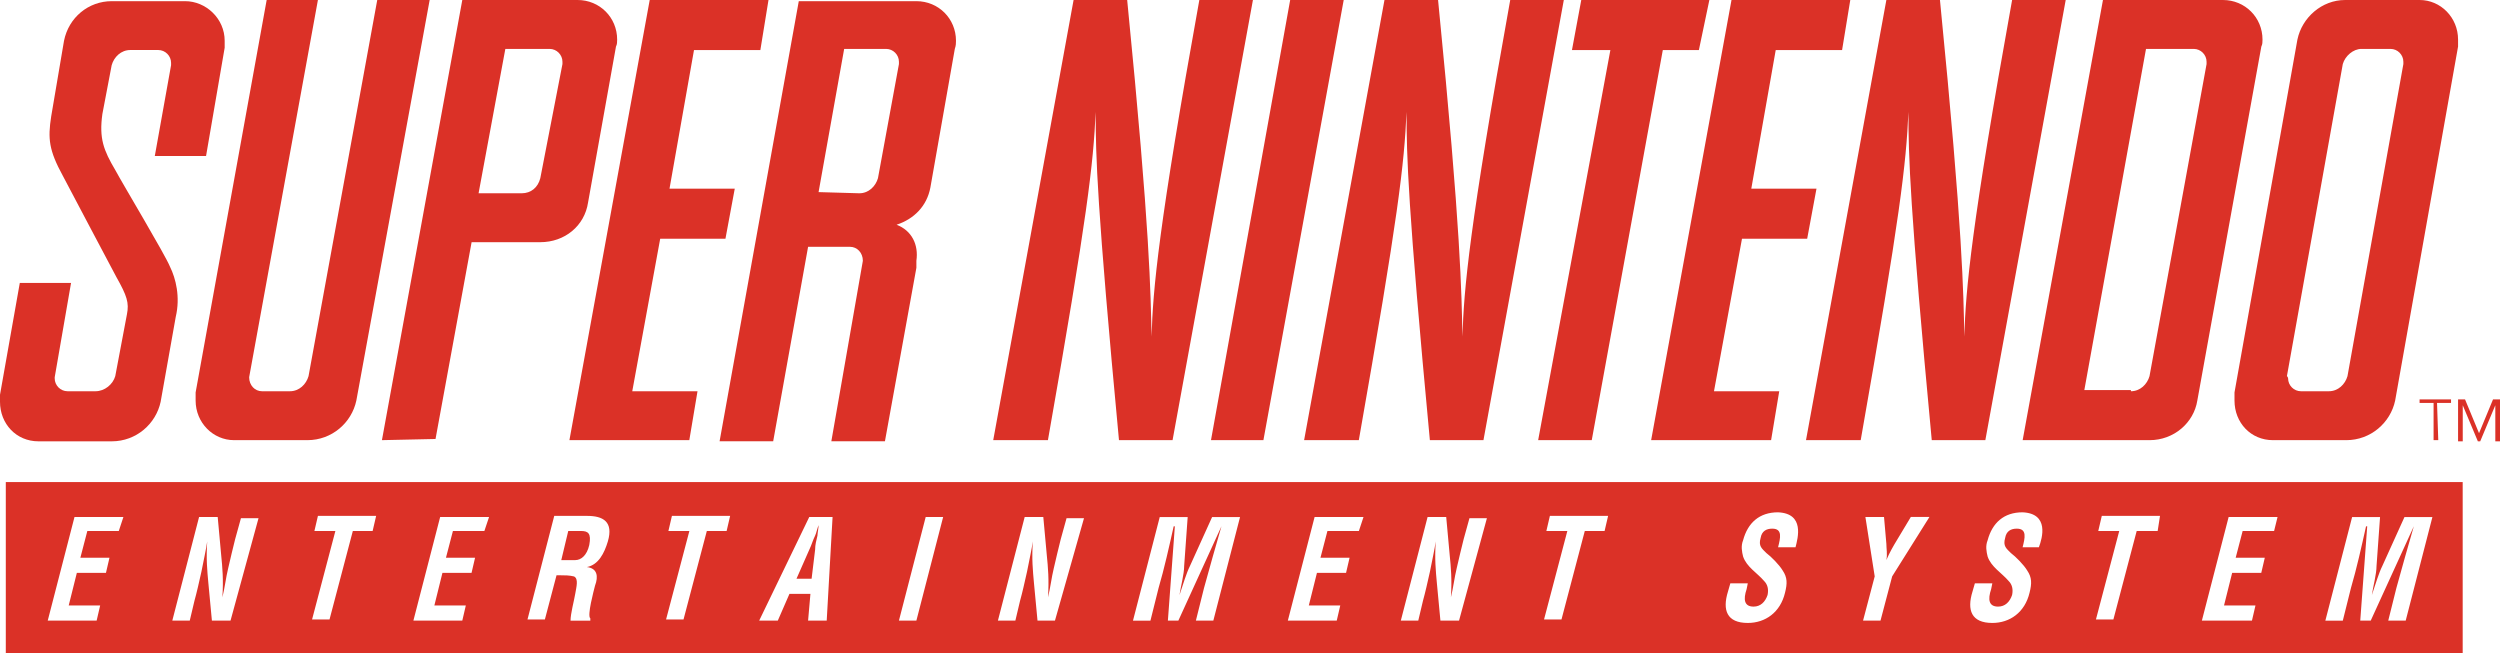 <?xml version="1.0" encoding="utf-8"?>
<!-- Generator: Adobe Illustrator 25.2.1, SVG Export Plug-In . SVG Version: 6.00 Build 0)  -->
<svg version="1.1" id="Layer_1" xmlns="http://www.w3.org/2000/svg" xmlns:xlink="http://www.w3.org/1999/xlink" x="0px" y="0px"
	 viewBox="0 0 3839 1003.1" style="enable-background:new 0 0 3839 1003.1;" xml:space="preserve">
<style type="text/css">
	.st0{fill:#ED2224;}
	.st1{fill:#FFFFFF;}
	.st2{fill:#DB3127;}
	.st3{fill-rule:evenodd;clip-rule:evenodd;fill:#FCDA00;}
	.st4{fill-rule:evenodd;clip-rule:evenodd;fill:#73B744;}
	.st5{fill-rule:evenodd;clip-rule:evenodd;fill:#ED2224;}
	.st6{fill-rule:evenodd;clip-rule:evenodd;fill:#2AA4DD;}
	.st7{fill-rule:evenodd;clip-rule:evenodd;fill:#DB3127;}
</style>
<g id="SNES_13_">
	<g>
		<g>
			<g>
				<g>
					<path class="st2" d="M177,261.1c12.5,23.2,76.9,130.5,84,148.4c8.9,17.9,16.1,46.5,8.9,76.9l-23.2,130.5
						c-7.2,34-37.5,60.8-75.1,60.8H59c-34,0-59-26.8-59-60.8c0-3.6,0-7.2,0-10.7l30.4-171.7h78.7L84,579.3c0,1.8,0,1.8,0,1.8
						c0,10.7,8.9,19.7,19.7,19.7h42.9c14.3,0,26.8-10.7,30.4-23.2l17.9-94.8c3.6-17.9,0-28.6-16.1-57.2
						c-12.5-23.2-66.2-125.2-82.3-155.6c-21.5-39.3-23.2-57.2-17.9-91.2L98.3,62.6c7.2-35.8,37.5-60.8,73.3-60.8h112.6
						c32.2,0,60.8,26.8,60.8,60.8c0,3.6,0,7.2,0,10.7l-28.6,166.3h-78.7l25-139.5c0-1.8,0-1.8,0-3.6c0-10.7-8.9-19.7-19.7-19.7
						h-42.9c-14.3,0-25,10.7-28.6,23.2l-14.3,75.1C152,212.8,159.1,230.7,177,261.1z"/>
				</g>
				<g>
					<path class="st2" d="M382.6,579.3C382.6,581.1,382.6,581.1,382.6,579.3c0,12.5,8.9,21.5,19.7,21.5h42.9
						c14.3,0,25-10.7,28.6-23.2L579.3,0h80.5L547.2,615.1c-7.2,34-37.5,60.8-75.1,60.8H359.4c-32.2,0-59-26.8-59-60.8
						c0-3.6,0-7.2,0-12.5L409.5,0h78.7L382.6,579.3z"/>
				</g>
				<g>
					<polygon class="st2" points="997.7,0 1180.1,0 1167.6,76.9 1065.7,76.9 1028.1,289.7 1128.3,289.7 1114,366.6 1013.8,366.6 
						970.9,600.8 1071.1,600.8 1058.5,675.9 874.4,675.9 					"/>
				</g>
				<g>
					<path class="st2" d="M1525.2,675.9L1648.6,0h82.3c35.8,361.2,35.8,448.8,37.5,516.8c1.8-71.5,10.7-169.9,73.3-516.8l0,0h82.3
						l-123.4,675.9h-82.3c-34-361.2-35.8-436.3-35.8-504.2c-3.6,80.5-12.5,159.1-73.3,504.2L1525.2,675.9z"/>
				</g>
				<g>
					<polygon class="st2" points="1940.1,675.9 1859.6,675.9 1981.2,0 2063.4,0 					"/>
				</g>
				<g>
					<polygon class="st2" points="2608.8,76.9 2553.4,76.9 2444.3,675.9 2362,675.9 2472.9,76.9 2413.9,76.9 2428.2,0 2624.9,0 
											"/>
				</g>
				<g>
					<polygon class="st2" points="2658.9,0 2841.3,0 2828.7,76.9 2726.8,76.9 2689.3,289.7 2789.4,289.7 2775.1,366.6 2675,366.6 
						2632,600.8 2732.2,600.8 2719.7,675.9 2535.5,675.9 					"/>
				</g>
				<g>
					<path class="st2" d="M2002.6,675.9L2126,0h82.3c35.8,361.2,35.8,448.8,37.5,516.8c1.8-71.5,10.7-169.9,73.3-516.8l0,0h82.3
						L2278,675.9h-82.3c-34-361.2-35.8-436.3-35.8-504.2c-3.6,80.5-12.5,159.1-73.3,504.2C2086.7,675.9,2002.6,675.9,2002.6,675.9z"
						/>
				</g>
				<g>
					<path class="st2" d="M2773.3,675.9L2896.7,0h82.3c35.8,361.2,35.8,448.8,37.5,516.8c1.8-71.5,10.7-169.9,73.3-516.8l0,0h82.3
						l-123.4,675.9h-82.3c-34-361.2-35.8-436.3-35.8-504.2c-3.6,80.5-12.5,159.1-73.3,504.2C2857.3,675.9,2773.3,675.9,2773.3,675.9
						z"/>
				</g>
				<path class="st2" d="M586.5,675.9L709.9,0h177c34,0,60.8,26.8,60.8,60.8c0,3.6,0,7.2-1.8,10.7L903,311.1
					c-5.4,35.8-35.8,60.8-73.3,60.8H724.2l-55.4,302.2L586.5,675.9L586.5,675.9z M801.1,296.8c14.3,0,25-8.9,28.6-23.2l34-175.2
					c0,0,0-1.8,0-3.6c0-10.7-8.9-19.7-19.7-19.7H776l-41.1,221.7H801.1z M1325,400.5L1325,400.5c0-12.5-8.9-21.5-19.7-21.5h-64.4
					l-53.6,298.6H1105L1226.6,1.8h180.6c34,0,60.8,26.8,60.8,60.8c0,3.6,0,7.2-1.8,12.5l-37.5,212.8c-5.4,28.6-25,48.3-51.9,57.2
					c23.2,8.9,34,30.4,30.4,55.4c0,3.6,0,7.2,0,10.7l-48.3,266.4h-82.3L1325,400.5z M1319.6,296.8c14.3,0,25-10.7,28.6-23.2
					l32.2-175.2c0-1.8,0-1.8,0-3.6c0-10.7-8.9-19.7-19.7-19.7h-64.4L1257,295L1319.6,296.8L1319.6,296.8z M3229.3,0h184.2
					c34,0,60.8,26.8,60.8,60.8c0,3.6,0,7.2-1.8,10.7l-98.3,543.6c-5.4,34-35.8,60.8-73.3,60.8h-194.9L3229.3,0z M3272.2,600.8
					c14.3,0,25-10.7,28.6-23.2l87.6-479.2c0-1.8,0-1.8,0-3.6c0-10.7-8.9-19.7-19.7-19.7h-73.3L3200.7,599h71.5V600.8z M3601.2,0
					h114.4c32.2,0,59,26.8,59,60.8c0,3.6,0,7.2,0,10.7l-96.6,543.6c-7.2,34-37.5,60.8-75.1,60.8h-112.6c-34,0-59-26.8-59-60.8
					c0-3.6,0-7.2,0-12.5l96.6-541.8C3535,26.8,3565.4,0,3601.2,0z M3513.6,581.1c0,10.7,8.9,19.7,19.7,19.7h42.9
					c14.3,0,25-10.7,28.6-23.2l85.8-479.2c0-1.8,0-1.8,0-3.6c0-10.7-8.9-19.7-19.7-19.7h-44.7c-12.5,0-25,10.7-28.6,23.2
					l-85.8,479.2C3513.6,579.3,3513.6,581.1,3513.6,581.1z"/>
				<g>
					<path class="st2" d="M1246.3,888.7l5.4-44.7c0-7.2,1.8-14.3,3.6-21.5c0-3.6,1.8-12.5,1.8-16.1l0,0c-1.8,3.6-3.6,12.5-5.4,16.1
						c-3.6,7.2-5.4,14.3-8.9,21.5l-19.7,44.7H1246.3z"/>
					<path class="st2" d="M892.3,815.4h-19.7l-10.7,44.7h21.5c8.9,0,17.9-7.2,21.5-23.2C908.3,818.9,903,815.4,892.3,815.4z"/>
					<path class="st2" d="M8.9,740.3v262.8h3772.8V740.3H8.9z M182.4,815.4h-48.3l-10.7,41.1h44.7l-5.4,23.2H118l-12.5,50.1h48.3
						l-5.4,23.2H73.3l41.1-159.1h75.1L182.4,815.4z M354,953h-28.6l-5.4-57.2c-1.8-19.7-3.6-37.5-1.8-64.4l0,0
						c-1.8,12.5-5.4,28.6-8.9,46.5c-3.6,16.1-7.2,32.2-10.7,44.7l-7.2,30.4h-26.8l41.1-159.1h28.6l5.4,59
						c1.8,17.9,3.6,37.5,1.8,64.4l0,0c3.6-14.3,5.4-30.4,8.9-44.7c3.6-16.1,7.2-30.4,10.7-44.7l8.9-32.2H397L354,953z M572.2,815.4
						h-30.4L506,951.3h-26.8L515,815.4h-32.2l5.4-23.2h89.4L572.2,815.4z M743.8,815.4h-48.3l-10.7,41.1h44.7l-5.4,23.2h-44.7
						L667,929.8h48.3l-5.4,23.2h-75.1l41.1-159.1H751L743.8,815.4z M933.4,831.5c-5.4,17.9-14.3,35.8-32.2,39.3l0,0
						c16.1,1.8,17.9,14.3,12.5,28.6c-1.8,7.2-12.5,46.5-7.2,50.1v3.6h-30.4c0-10.7,5.4-30.4,7.2-41.1c1.8-10.7,5.4-23.2-1.8-26.8
						c-7.2-1.8-14.3-1.8-21.5-1.8h-5.4l-17.9,67.9H810l41.1-159.1h50.1C926.2,792.1,942.3,801.1,933.4,831.5z M1115.8,815.4h-30.4
						l-35.8,135.9h-26.8l35.8-135.9h-32.2l5.4-23.2h89.4L1115.8,815.4z M1269.5,953h-28.6l3.6-41.1h-32.2l-17.9,41.1h-28.6
						l76.9-159.1h35.8L1269.5,953z M1407.2,953h-26.8l41.1-159.1h26.8L1407.2,953z M1620,953h-26.8l-5.4-57.2
						c-1.8-19.7-3.6-37.5-1.8-64.4l0,0c-1.8,12.5-5.4,28.6-8.9,46.5c-3.6,16.1-7.2,32.2-10.7,44.7l-7.2,30.4h-26.8l41.1-159.1h28.6
						l5.4,59c1.8,17.9,3.6,37.5,1.8,64.4l0,0c3.6-14.3,5.4-30.4,8.9-44.7c3.6-16.1,7.2-30.4,10.7-44.7l8.9-32.2h26.8L1620,953z
						 M1863.2,953h-26.8l12.5-50.1c8.9-32.2,17.9-64.4,26.8-94.8l0,0L1809.5,953h-16.1l10.7-144.8h-1.8
						c-7.2,32.2-14.3,64.4-23.2,94.8l-12.5,50.1h-26.8l41.1-159.1h42.9l-5.4,75.1c0,12.5-5.4,32.2-7.2,44.7l0,0
						c5.4-16.1,10.7-34,16.1-44.7l34-75.1h42.9L1863.2,953z M2086.7,815.4h-48.3l-10.7,41.1h44.7l-5.4,23.2h-44.7l-12.5,50.1h48.3
						l-5.4,23.2h-75.1l41.1-159.1h75.1L2086.7,815.4z M2240.5,953h-28.6l-5.4-57.2c-1.8-19.7-3.6-37.5-1.8-64.4l0,0
						c-1.8,12.5-5.4,28.6-8.9,46.5c-3.6,16.1-7.2,32.2-10.7,44.7l-7.2,30.4h-26.8l41.1-159.1h28.6l5.4,59
						c1.8,17.9,3.6,37.5,1.8,64.4l0,0c3.6-14.3,5.4-30.4,8.9-44.7c3.6-16.1,7.2-30.4,10.7-44.7l8.9-32.2h26.8L2240.5,953z
						 M2464,815.4h-30.4l-35.8,135.9H2371l35.8-135.9h-32.2l5.4-23.2h89.4L2464,815.4z M2757.2,840.4h-26.8
						c3.6-14.3,7.2-28.6-8.9-28.6c-8.9,0-16.1,3.6-17.9,14.3c-3.6,12.5,1.8,16.1,8.9,23.2c7.2,5.4,19.7,17.9,25,26.8
						c7.2,10.7,7.2,19.7,3.6,34c-7.2,30.4-30.4,46.5-57.2,46.5c-32.2,0-39.3-19.7-30.4-48.3l3.6-12.5h26.8l-1.8,8.9
						c-5.4,16.1-3.6,26.8,10.7,26.8c10.7,0,17.9-7.2,21.5-17.9c1.8-8.9,0-16.1-5.4-21.5c-10.7-12.5-26.8-21.5-32.2-37.5
						c-1.8-7.2-3.6-16.1,0-25c7.2-26.8,25-42.9,53.6-42.9C2771.5,788.5,2760.8,826.1,2757.2,840.4z M2905.6,885.1l-17.9,67.9h-26.8
						l17.9-67.9l-14.3-91.2h28.6l3.6,41.1c0,7.2,1.8,16.1,0,25l0,0c5.4-12.5,10.7-21.5,16.1-30.4l21.5-35.8h28.6L2905.6,885.1z
						 M3130.9,840.4h-25c3.6-14.3,7.2-28.6-8.9-28.6c-8.9,0-16.1,3.6-17.9,14.3c-3.6,12.5,1.8,16.1,8.9,23.2
						c7.2,5.4,19.7,17.9,25,26.8c7.2,10.7,7.2,19.7,3.6,34c-7.2,30.4-30.4,46.5-57.2,46.5c-32.2,0-39.3-19.7-30.4-48.3l3.6-12.5
						h26.8l-1.8,8.9c-5.4,16.1-3.6,26.8,10.7,26.8c10.7,0,17.9-7.2,21.5-17.9c1.8-8.9,0-16.1-5.4-21.5
						c-10.7-12.5-26.8-21.5-32.2-37.5c-1.8-7.2-3.6-16.1,0-25c7.2-26.8,25-42.9,53.6-42.9C3147,788.5,3136.3,826.1,3130.9,840.4z
						 M3313.3,815.4h-32.2l-35.8,135.9h-26.8l35.8-135.9h-32.2l5.4-23.2h89.4L3313.3,815.4z M3492.1,815.4h-48.3l-10.7,41.1h44.7
						l-5.4,23.2h-44.7l-12.5,50.1h48.3l-5.4,23.2h-76.9l41.1-159.1h75.1L3492.1,815.4z M3694.2,953h-26.8l12.5-50.1
						c8.9-32.2,17.9-64.4,26.8-94.8l0,0L3640.5,953h-16.1l10.7-144.8h-1.8c-7.2,32.2-14.3,64.4-23.2,94.8l-12.5,50.1h-26.8
						l41.1-159.1h42.9l-5.4,75.1c0,12.5-5.4,32.2-7.2,44.7l0,0c5.4-16.1,10.7-34,16.1-44.7l34-75.1h42.9L3694.2,953z"/>
				</g>
			</g>
			<g>
				<path class="st2" d="M3744.2,675.9h-7.2v-57.2h-21.5v-5.4h48.3v5.4h-21.5L3744.2,675.9L3744.2,675.9z"/>
				<path class="st2" d="M3806.8,665.2l21.5-51.9h10.7v64.4h-7.2v-55.4l0,0l-23.2,55.4h-3.6l-23.2-55.4l0,0v55.4h-7.2v-64.4h10.7
					L3806.8,665.2z"/>
			</g>
		</g>
	</g>
</g>
</svg>

